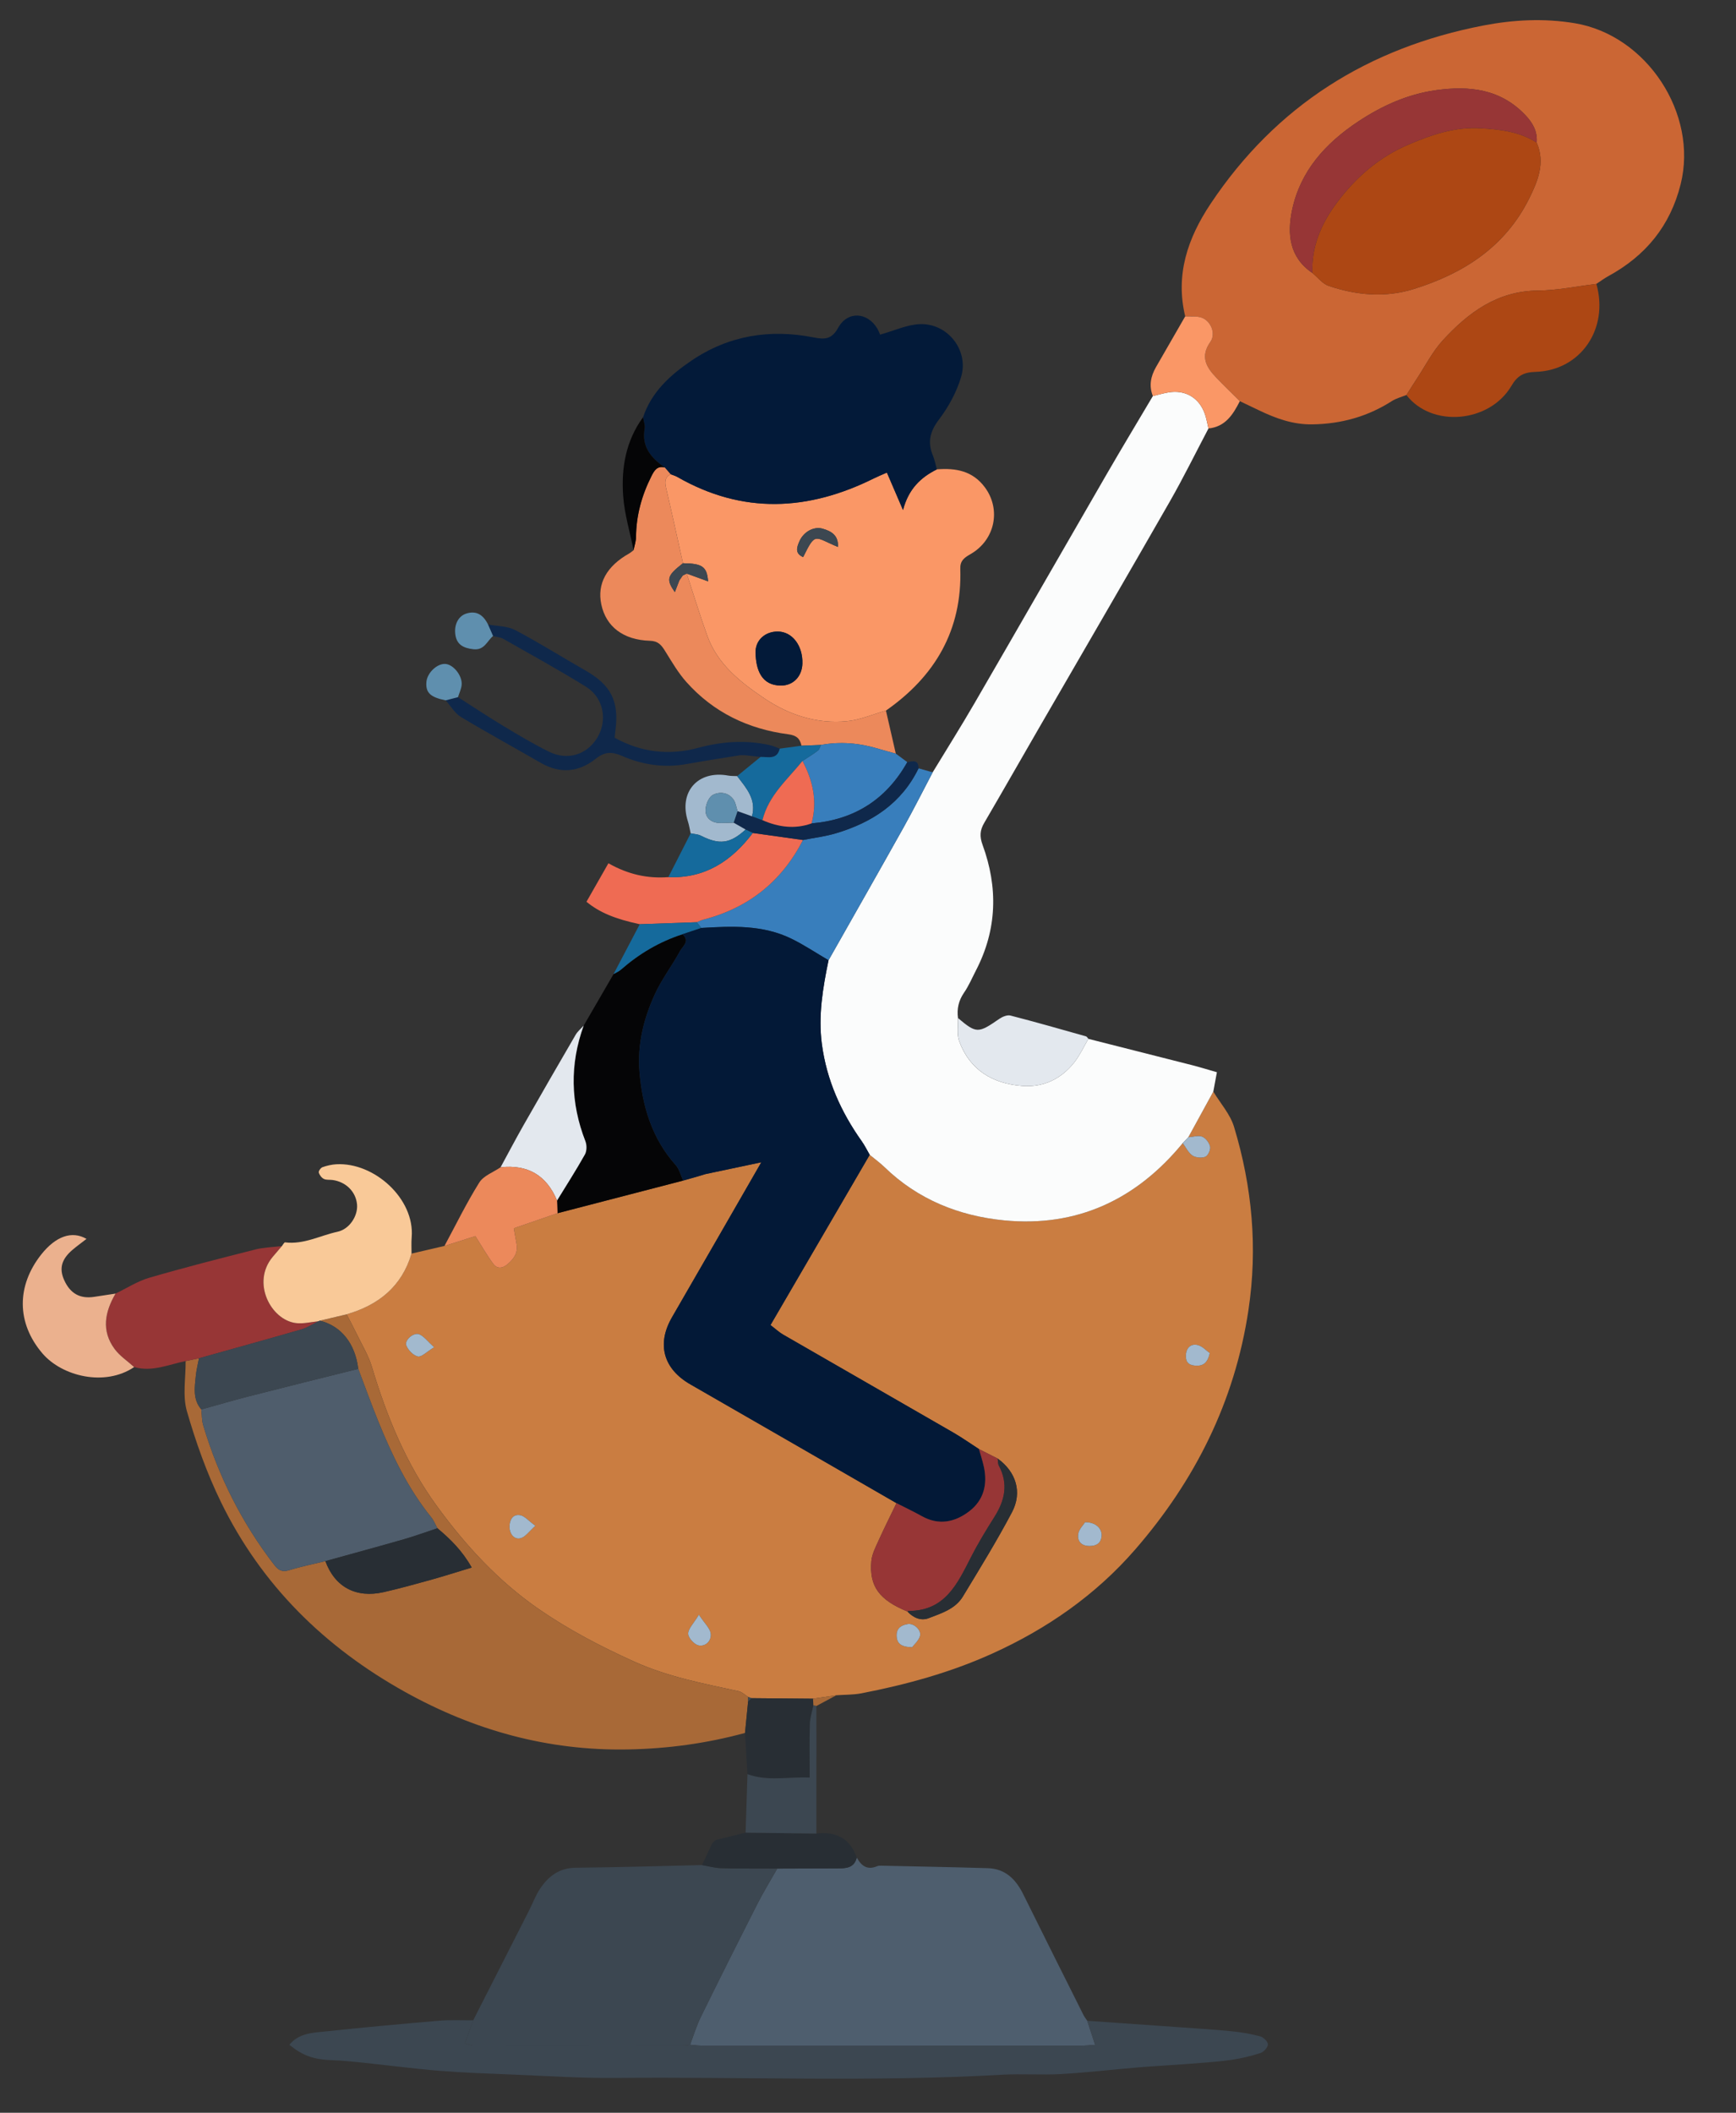 <?xml version="1.0" encoding="utf-8"?>
<!-- Generator: Adobe Illustrator 16.0.0, SVG Export Plug-In . SVG Version: 6.00 Build 0)  -->
<!DOCTYPE svg PUBLIC "-//W3C//DTD SVG 1.1//EN" "http://www.w3.org/Graphics/SVG/1.1/DTD/svg11.dtd">
<svg version="1.1" id="Layer_1" xmlns="http://www.w3.org/2000/svg" xmlns:xlink="http://www.w3.org/1999/xlink" x="0px" y="0px"
	 width="480px" height="584px" viewBox="43.14 114.445 480 584" enable-background="new 43.14 114.445 480 584"
	 xml:space="preserve">
<rect x="43.14" y="114.445" width="480" height="584" fill="#333333" stroke="none"/>
<g>
	<path fill="#CA7D41" d="M378.619,416.18c1.953,3.234,4.668,6.239,5.729,9.743c5.014,16.555,6.572,33.418,3.982,50.674
		c-3.793,25.262-14.771,47.113-31.326,66.168c-10.895,12.537-24.355,21.916-39.547,28.773c-11.572,5.227-23.701,8.555-36.109,10.959
		c-2.265,0.438-4.627,0.373-6.944,0.539c-2.152,0.316-4.306,0.637-6.459,0.955c-5.678-0.051-11.355-0.102-17.033-0.15
		c-0.302-0.104-0.601-0.211-0.899-0.324c-0.867-0.545-1.671-1.383-2.611-1.588c-9.808-2.131-19.622-3.99-28.913-8.188
		c-9.208-4.162-18.127-8.82-26.386-14.525c-11.119-7.68-20.219-17.555-28.176-28.475c-8.498-11.662-13.837-24.762-17.965-38.477
		c-0.975-3.238-2.818-6.223-4.304-9.303c-0.849-1.76-1.781-3.479-2.677-5.217c8.818-2.562,15.245-7.68,17.944-16.783
		c3.037-0.707,6.073-1.414,9.11-2.121c3.061-0.973,6.122-1.941,8.542-2.711c1.841,2.889,3.259,5.402,4.973,7.695
		c1.046,1.396,2.527,1.254,3.901,0.096c1.731-1.461,2.944-3.119,2.537-5.533c-0.267-1.582-0.562-3.156-0.788-4.424
		c4.208-1.451,8.153-2.812,12.099-4.172c11.578-3.006,23.156-6.012,34.735-9.018c1.372-0.393,2.745-0.781,4.118-1.174
		c0.67-0.201,1.341-0.406,2.012-0.609c4.841-1.023,9.682-2.047,15.475-3.271c-8.619,14.961-16.621,28.912-24.686,42.828
		c-4.293,7.406-2.412,14.266,5.054,18.549c19.021,10.914,38.005,21.889,57.004,32.84c-1.69,3.514-3.44,6.998-5.045,10.551
		c-0.798,1.766-1.744,3.617-1.903,5.492c-0.597,6.992,2.198,10.717,9.975,13.908c1.602,1.73,3.739,2.662,5.845,1.854
		c3.512-1.352,7.385-2.518,9.492-5.998c4.652-7.684,9.379-15.342,13.568-23.277c2.943-5.578,1.098-11.213-3.947-14.85
		c-1.725-0.875-3.447-1.752-5.172-2.627c-2.361-1.527-4.662-3.158-7.096-4.562c-15.676-9.053-31.385-18.045-47.064-27.092
		c-1.098-0.633-2.043-1.529-3.48-2.625c9.239-15.85,18.335-31.453,27.431-47.057c1.369,1.129,2.823,2.172,4.094,3.404
		c9.22,8.943,20.593,13.492,33.035,14.711c20.191,1.977,36.604-5.746,49.412-21.346c0.877,1.174,1.549,2.654,2.695,3.426
		c0.904,0.609,2.559,0.75,3.57,0.34c0.738-0.301,1.486-1.941,1.311-2.793c-0.221-1.062-1.213-2.377-2.191-2.76
		c-1.092-0.424-2.545,0.078-3.842,0.178C374.005,424.601,376.312,420.391,378.619,416.18z M236.381,560.777
		c-1.498,2.492-3,3.9-2.966,5.271c0.028,1.148,1.712,2.98,2.912,3.209c1.976,0.377,3.587-1.328,3.322-3.297
		C239.454,564.513,238.002,563.236,236.381,560.777z M343.169,535.21c-0.48,0.764-1.666,1.885-1.889,3.174
		c-0.361,2.082,0.869,3.404,3.121,3.4c1.85-0.004,3.184-0.738,3.33-2.787C347.878,536.97,346.156,535.195,343.169,535.21z
		 M295.344,569.763c0.546-0.736,1.782-1.783,2.166-3.082c0.479-1.611-1.636-3.584-3.326-3.324c-1.71,0.262-3.133,1.018-3.132,3.109
		C291.053,568.724,292.285,569.699,295.344,569.763z M163.177,486.843c-1.893-1.707-2.832-3.057-4.109-3.58
		c-1.53-0.627-4.143,1.596-3.593,3.062c0.487,1.301,1.943,2.801,3.212,3.066C159.706,489.607,161.086,488.109,163.177,486.843z
		 M191.173,536.201c-1.91-1.389-2.964-2.713-4.215-2.936c-1.946-0.346-2.88,1.145-2.935,3.051c-0.062,2.178,1.37,3.861,3.195,3.273
		C188.461,539.191,189.383,537.796,191.173,536.201z M377.636,488.457c-0.938-0.652-2.045-1.926-3.373-2.229
		c-1.824-0.412-3.1,0.693-3.225,2.764c-0.107,1.791,0.604,2.76,2.471,2.928C375.634,492.111,377.013,491.363,377.636,488.457z"/>
	<path fill="#FBFCFC" d="M370.156,430.425c-12.811,15.598-29.221,23.32-49.412,21.344c-12.443-1.219-23.815-5.768-33.036-14.711
		c-1.271-1.23-2.725-2.273-4.094-3.404c-0.731-1.256-1.371-2.58-2.209-3.762c-5.755-8.104-9.711-16.937-11.02-26.856
		c-1.034-7.851,0.264-15.52,1.844-23.163c6.913-12.219,13.869-24.412,20.719-36.666c2.811-5.028,5.391-10.185,8.077-15.283
		c3.861-6.362,7.834-12.661,11.566-19.098c12.252-21.126,24.396-42.314,36.627-63.453c4.16-7.188,8.453-14.301,12.686-21.449
		c1.416-0.339,2.82-0.752,4.254-1.004c4.762-0.84,8.695,1.541,10.201,6.177c0.4,1.231,0.619,2.521,0.922,3.784
		c-3.555,6.741-6.914,13.593-10.697,20.202c-11.961,20.896-24.086,41.696-36.137,62.54c-5.066,8.767-10.08,17.565-15.188,26.31
		c-1.176,2.014-1.291,3.726-0.439,6.046c4.307,11.759,4.033,23.391-1.811,34.673c-1.07,2.065-1.979,4.245-3.291,6.146
		c-1.516,2.198-2.041,4.482-1.697,7.053c0.082,2.14-0.361,4.471,0.336,6.385c2.922,8.013,9.301,11.749,17.41,12.379
		c5.861,0.456,10.895-1.947,14.529-6.664c1.492-1.938,2.533-4.224,3.779-6.352c9.547,2.418,19.098,4.823,28.641,7.263
		c2.207,0.564,4.387,1.244,6.896,1.961c-0.359,1.933-0.678,3.646-0.994,5.358c-2.309,4.211-4.613,8.422-6.922,12.635
		C371.183,429.351,370.669,429.888,370.156,430.425z"/>
	<path fill="#CB6634" d="M432.011,223.629c-1.348,0.549-2.816,0.907-4.021,1.679c-6.721,4.301-14.045,6.322-22.004,6.441
		c-5.299,0.078-10.037-1.621-14.682-3.859c-1.781-0.859-3.57-1.703-5.357-2.555c-2.176-2.166-4.396-4.289-6.516-6.509
		c-2.76-2.888-4.508-5.801-1.635-9.876c1.646-2.334,0.08-5.936-2.559-6.752c-1.363-0.422-2.92-0.227-4.391-0.312
		c-2.77-11.524,0.705-21.64,7.021-31.111c18.131-27.188,43.668-43.167,75.471-49.287c8.289-1.596,16.787-2.042,25.293-0.612
		c19.854,3.339,34.066,25.016,29.209,44.479c-2.885,11.555-9.705,19.802-20.008,25.425c-1.148,0.626-2.203,1.423-3.301,2.141
		c-5.375,0.646-10.748,1.79-16.129,1.836c-11.254,0.097-19.279,6.074-26.328,13.759c-2.859,3.117-4.832,7.051-7.191,10.624
		C433.906,220.623,432.968,222.132,432.011,223.629z M405.992,189.887c1.508,1.231,2.828,3.021,4.553,3.599
		c7.668,2.573,15.555,3.302,23.402,0.876c13.787-4.262,25.311-11.641,31.967-24.964c2.404-4.812,4.562-9.938,2.117-15.542
		c0.248-3.052-1.057-5.398-3.109-7.568c-6.891-7.284-15.539-8.2-24.76-6.908c-7.863,1.102-14.934,4.312-21.508,8.669
		c-9.021,5.979-16.008,13.682-18.266,24.506C399.033,179.057,399.601,185.58,405.992,189.887z"/>
	<path fill="#4E5E6E" d="M280.038,627.888c1.23,2.299,2.896,3.564,5.617,2.406c0.294-0.125,0.649-0.156,0.976-0.15
		c9.879,0.219,19.761,0.395,29.638,0.693c4.854,0.148,7.76,3.09,9.807,7.227c5.502,11.129,11.068,22.227,16.625,33.326
		c0.287,0.574,0.701,1.084,1.055,1.623c0.695,2.121,1.391,4.24,2.184,6.66c-1.629,0.102-2.768,0.23-3.906,0.23
		c-34.875,0.01-69.75,0.01-104.626-0.004c-1.154-0.002-2.309-0.17-3.463-0.26c0.975-2.557,1.756-5.211,2.958-7.656
		c5.145-10.469,10.372-20.895,15.659-31.291c1.688-3.32,3.65-6.5,5.487-9.746c5.497-0.016,10.994-0.021,16.491-0.051
		C276.898,630.884,279.312,630.914,280.038,627.888z"/>
	<path fill="#FA9766" d="M302.185,244.186c5.215-0.413,9.9,0.388,13.299,5.003c4.477,6.08,2.822,14.521-4.021,18.438
		c-1.789,1.023-2.873,1.839-2.803,4.055c0.523,16.908-6.938,29.668-20.556,39.177c-3.574,1.012-7.095,2.564-10.733,2.926
		c-8.346,0.83-16.111-1.716-22.921-6.318c-6.542-4.42-12.891-9.37-15.732-17.242c-2.055-5.688-3.81-11.486-5.698-17.235
		c1.965,0.717,3.93,1.433,5.908,2.154c-0.324-4.057-1.557-4.939-6.944-5.012c-1.516-6.796-2.985-13.603-4.577-20.381
		c-0.403-1.717-0.72-3.215,1.158-4.215c0.617,0.242,1.276,0.412,1.846,0.738c18.064,10.369,36.2,9.442,54.4,0.384
		c0.999-0.496,2.038-0.911,3.554-1.584c1.452,3.374,2.774,6.447,4.46,10.363C294.331,249.63,297.715,246.407,302.185,244.186z
		 M265.001,297.901c0.157-4.981-2.799-8.856-6.784-8.893c-3.467-0.03-6.241,2.353-6.172,5.813c0.097,4.803,1.658,9.082,6.984,9.127
		C262.428,303.978,264.889,301.45,265.001,297.901z M274.834,265.626c0.18-3.249-1.9-4.383-4.262-5.052
		c-2.446-0.691-5.254,0.893-6.385,3.474c-0.703,1.605-1.369,3.358,1.021,4.393C268.73,261.307,268.285,262.969,274.834,265.626z"/>
	<path fill="#A86937" d="M138.98,477.748c0.896,1.736,1.828,3.457,2.677,5.217c1.485,3.08,3.329,6.064,4.304,9.303
		c4.128,13.715,9.467,26.814,17.965,38.477c7.957,10.92,17.057,20.795,28.176,28.475c8.259,5.705,17.178,10.363,26.386,14.525
		c9.291,4.197,19.105,6.057,28.913,8.188c0.94,0.205,1.744,1.043,2.611,1.588c-0.008,0.424-0.017,0.848-0.025,1.271
		c-0.285,2.887-0.57,5.775-0.854,8.664c-10.625,2.889-21.384,4.365-32.452,4.561c-22.051,0.393-42.434-5.27-61.515-15.879
		c-22.206-12.344-39.711-29.508-50.918-52.467c-3.914-8.021-6.956-16.566-9.43-25.148c-1.238-4.295-0.304-9.215-0.352-13.852
		c1.23-0.258,2.461-0.516,3.691-0.773c-0.298,1.6-0.71,3.186-0.869,4.799c-0.318,3.23-0.901,6.543,1.521,9.342
		c0.165,1.475,0.11,3.016,0.529,4.414c4.208,14.031,10.672,26.922,19.632,38.551c1.175,1.525,2.209,2.072,4.164,1.461
		c3.265-1.021,6.643-1.684,9.974-2.496c2.601,7.152,8.467,10.324,16.16,8.562c4.36-0.998,8.679-2.188,12.989-3.387
		c3.617-1.008,7.195-2.158,11.314-3.402c-2.646-4.705-5.94-7.891-9.484-10.865c-0.562-1.01-0.991-2.129-1.709-3.014
		c-6.421-7.932-10.765-17.01-14.581-26.365c-1.978-4.848-3.743-9.781-5.605-14.676c-0.819-6.975-4.741-11.896-10.604-13.312
		C134.053,478.917,136.517,478.333,138.98,477.748z"/>
	<path fill="#031A39" d="M302.185,244.186c-4.47,2.221-7.854,5.444-9.361,11.251c-1.686-3.916-3.008-6.989-4.46-10.363
		c-1.516,0.673-2.555,1.088-3.554,1.584c-18.2,9.059-36.336,9.985-54.4-0.384c-0.569-0.326-1.229-0.496-1.846-0.738
		c-0.536-0.62-1.072-1.241-1.609-1.861c-3.711-2.611-6.469-5.674-5.566-10.732c0.178-0.999-0.277-2.11-0.44-3.17
		c2.337-6.986,7.504-11.653,13.306-15.599c10.294-7.002,21.744-8.854,33.843-6.461c3.134,0.619,5.011,0.547,6.818-2.704
		c2.6-4.676,8.081-4.306,10.81,0.276c0.401,0.675,0.658,1.437,0.757,1.656c3.926-1.085,7.448-2.771,11.027-2.901
		c7.628-0.276,13.537,7.185,11.398,14.524c-1.225,4.202-3.48,8.321-6.133,11.826c-2.496,3.299-3.232,6.25-1.695,9.964
		C301.583,241.575,301.824,242.906,302.185,244.186z"/>
	<path fill="#3C4751" d="M258.046,630.949c-1.837,3.244-3.8,6.426-5.487,9.746c-5.287,10.395-10.515,20.822-15.659,31.289
		c-1.202,2.445-1.983,5.102-2.958,7.658c-0.491,0.076-0.983,0.223-1.476,0.223c-19.454,0.025-38.909,0.045-58.363,0.025
		c-0.721,0-1.441-0.385-2.416-0.662c0.859-2.373,1.578-4.357,2.297-6.344c5.118-10.055,10.239-20.105,15.351-30.164
		c1.053-2.07,1.862-4.297,3.142-6.213c2.307-3.453,5.302-5.748,9.848-5.791c11.646-0.111,23.287-0.473,34.931-0.734
		c1.771,0.297,3.535,0.807,5.312,0.854C247.724,630.97,252.886,630.923,258.046,630.949z"/>
	<path fill="#3C4751" d="M173.983,672.884c-0.719,1.984-1.438,3.971-2.297,6.344c0.975,0.277,1.695,0.662,2.416,0.662
		c19.454,0.02,38.909,0,58.363-0.025c0.492,0,0.984-0.146,1.476-0.223c1.154,0.09,2.309,0.258,3.463,0.258
		c34.876,0.016,69.752,0.016,104.627,0.006c1.139,0,2.277-0.131,3.906-0.232c-0.793-2.42-1.488-4.539-2.184-6.658
		c8.566,0.6,17.133,1.189,25.697,1.799c4.781,0.344,9.57,0.635,14.34,1.111c2.617,0.262,5.242,0.705,7.775,1.393
		c0.904,0.244,2.156,1.447,2.152,2.207c-0.006,0.83-1.135,2.104-2.031,2.396c-2.646,0.859-5.396,1.521-8.154,1.91
		c-3.756,0.529-7.555,0.773-11.34,1.068c-4.779,0.369-9.568,0.609-14.348,1.006c-7.07,0.584-14.127,1.428-21.209,1.832
		c-5.479,0.311-11.002-0.123-16.48,0.191c-35.59,2.043-71.206,0.549-106.808,0.893c-9.609,0.094-19.229-0.572-28.84-0.957
		c-6.619-0.266-13.245-0.486-19.844-1.021c-7.071-0.572-14.111-1.51-21.17-2.248c-2.788-0.291-5.585-0.59-8.385-0.682
		c-5.104-0.168-8.075-1.131-11.963-4.256c2.718-3.326,6.648-3.338,10.294-3.725c10.339-1.096,20.693-2.053,31.053-2.932
		C167.639,672.738,170.82,672.912,173.983,672.884z"/>
	<path fill="#050506" d="M232.034,440.777c-11.579,3.006-23.157,6.012-34.735,9.018c-0.045-1.168-0.091-2.334-0.137-3.502
		c2.592-4.229,5.278-8.406,7.703-12.73c0.539-0.961,0.551-2.594,0.137-3.656c-4.139-10.621-4.349-21.255-0.476-31.973
		c2.752-4.743,5.505-9.486,8.257-14.229c0.681-0.4,1.444-0.705,2.028-1.217c5.023-4.403,10.649-7.744,17.022-9.797
		c2.216,1.896,0.03,3.351-0.693,4.688c-2.175,4.022-5.021,7.713-6.917,11.849c-3.11,6.786-4.904,13.942-4.26,21.568
		c0.812,9.589,3.474,18.375,10.033,25.728C231.002,437.65,231.371,439.343,232.034,440.777z"/>
	<path fill="#EC895B" d="M226.954,243.674c0.537,0.62,1.073,1.241,1.609,1.861c-1.878,1-1.562,2.498-1.158,4.215
		c1.592,6.778,3.062,13.585,4.577,20.381c-4.416,3.445-4.734,4.398-2.253,7.994c0.483-1.254,0.866-2.246,1.249-3.238
		c0.31-0.453,0.619-0.906,0.93-1.36c0.37-0.179,0.74-0.358,1.11-0.538c1.889,5.749,3.644,11.547,5.698,17.235
		c2.842,7.872,9.19,12.822,15.732,17.242c6.81,4.603,14.575,7.148,22.921,6.318c3.639-0.361,7.159-1.914,10.733-2.926
		c0.908,3.968,1.817,7.935,2.726,11.902c-1.568-0.436-3.146-0.838-4.703-1.312c-5.252-1.6-10.572-2.098-15.999-1.089
		c-1.792,0.07-3.584,0.141-5.377,0.211c-0.419-1.994-1.401-2.866-3.671-3.162c-11.068-1.444-20.677-6.05-28.166-14.457
		c-2.291-2.572-4.054-5.638-5.89-8.583c-1.017-1.631-1.899-2.734-4.168-2.802c-7.418-0.221-12.16-3.93-13.454-10.051
		c-1.209-5.724,1.463-10.585,7.732-14.104c0.427-0.24,0.796-0.584,1.191-0.88c0.237-1.221,0.669-2.44,0.678-3.663
		c0.045-5.937,1.58-11.472,4.227-16.74C224.006,244.584,224.806,243.117,226.954,243.674z"/>
	<path fill="#AD4714" d="M432.011,223.629c0.957-1.497,1.896-3.007,2.875-4.489c2.359-3.573,4.33-7.507,7.189-10.624
		c7.051-7.685,15.076-13.662,26.33-13.759c5.381-0.046,10.752-1.189,16.127-1.836c3.52,12.383-4.307,23.927-16.836,24.316
		c-3.291,0.103-5.004,1.063-6.65,3.858C454.986,231.379,438.988,232.729,432.011,223.629z"/>
	<path fill="#973636" d="M98.157,489.894c-1.23,0.258-2.461,0.516-3.691,0.771c-4.699,0.943-9.258,3.084-14.232,1.66
		c-1.825-1.656-3.98-3.066-5.411-5.012c-3.72-5.055-2.687-10.246,0.267-15.303c3.093-1.482,6.053-3.42,9.302-4.367
		c9.713-2.828,19.522-5.334,29.332-7.818c2.379-0.604,4.9-0.643,7.356-0.939c-0.847,0.992-1.703,1.979-2.541,2.98
		c-5.951,7.113-0.485,17.451,6.44,18.299c2.019,0.248,4.137-0.312,6.209-0.502c-1.559,0.762-3.047,1.77-4.688,2.244
		C117.072,484.638,107.608,487.246,98.157,489.894z"/>
	<path fill="#F9C998" d="M131.188,479.664c-2.072,0.189-4.19,0.75-6.209,0.502c-6.926-0.848-12.392-11.186-6.44-18.299
		c0.838-1.002,1.694-1.986,2.541-2.98c0.298-0.359,0.638-1.062,0.887-1.031c5.165,0.645,9.691-1.895,14.502-2.936
		c3.313-0.719,5.644-4.373,5.394-7.484c-0.283-3.525-3.019-6.301-6.748-6.818c-0.818-0.113-1.749,0.041-2.438-0.307
		c-0.626-0.314-1.214-1.086-1.393-1.768c-0.104-0.393,0.535-1.297,1.018-1.467c1.223-0.432,2.536-0.738,3.83-0.812
		c10.492-0.588,21.739,9.553,20.835,20.213c-0.126,1.486-0.032,2.99-0.04,4.488c-2.699,9.104-9.126,14.221-17.944,16.781
		c-2.464,0.586-4.928,1.17-7.393,1.756L131.188,479.664z"/>
	<path fill="#387EBC" d="M301.025,327.923c-2.686,5.099-5.267,10.255-8.077,15.283c-6.85,12.254-13.806,24.447-20.719,36.666
		c-3.422-2.004-6.734-4.23-10.287-5.966c-7.907-3.863-16.405-3.461-24.877-2.959c-0.425-0.529-0.851-1.059-1.275-1.588
		c0.612-0.243,1.206-0.555,1.838-0.718c12.471-3.22,21.654-10.545,27.537-22.006c3.047-0.605,6.164-0.976,9.128-1.86
		c9.938-2.967,18.123-8.272,22.825-17.949C298.421,327.193,299.724,327.558,301.025,327.923z"/>
	<path fill="#EF6B53" d="M265.165,346.636c-5.883,11.461-15.066,18.786-27.537,22.006c-0.632,0.163-1.226,0.475-1.838,0.718
		c-5.253,0.186-10.507,0.37-15.761,0.556c-6.822-1.469-11.104-3.229-14.729-6.211c1.959-3.437,3.958-6.941,6.066-10.639
		c5.495,3.116,10.87,4.266,16.571,3.831c10.125,0.41,17.496-4.448,23.351-12.207C255.914,345.338,260.54,345.988,265.165,346.636z"
		/>
	<path fill="#0F284B" d="M178.083,287.066c2.523,0.481,5.34,0.404,7.514,1.548c6.609,3.477,12.942,7.476,19.437,11.177
		c7.008,3.994,9.312,8.457,8.284,16.416c-0.082,0.637-0.139,1.276-0.233,2.158c7.41,4.088,15.096,4.951,23.14,2.783
		c6.527-1.76,13.083-2.224,19.715-0.75c0.959,0.214,1.869,0.648,2.802,0.98c-0.736,3.152-3.229,2.245-5.308,2.296
		c-1.438-0.157-2.877-0.315-4.315-0.473c-0.414-0.004-0.829-0.009-1.243-0.014c-4.898,0.801-9.811,1.53-14.692,2.421
		c-6.258,1.143-12.285,0.31-18.027-2.206c-2.718-1.191-4.771-1.242-7.232,0.728c-4.716,3.772-9.898,4.289-15.307,1.158
		c-7.335-4.247-14.789-8.291-22.045-12.666c-1.705-1.028-2.819-3.036-4.206-4.594c1.136-0.291,2.271-0.583,3.405-0.875
		c4.184,2.666,8.317,5.415,12.566,7.974c4.12,2.48,8.264,4.954,12.567,7.089c5.166,2.562,10.533,0.854,13.391-3.886
		c2.891-4.793,1.745-11.034-3.136-14.061c-7.471-4.632-15.185-8.872-22.83-13.218c-0.834-0.475-1.898-0.544-2.856-0.802
		C179.009,289.189,178.546,288.127,178.083,287.066z"/>
	<path fill="#EBB18E" d="M75.089,472.011c-2.953,5.057-3.986,10.248-0.267,15.305c1.431,1.943,3.586,3.354,5.411,5.01
		c-8.145,5.486-19.94,2.533-25.333-3.746c-7.256-8.451-7.174-18.744-0.378-27.348c4.017-5.084,8.51-6.67,12.538-4.338
		c-1.438,1.117-2.696,2.02-3.871,3.02c-3.044,2.592-3.735,5.145-2.325,8.322c1.665,3.756,4.41,5.289,8.345,4.672
		C71.168,472.601,73.129,472.31,75.089,472.011z"/>
	<path fill="#E3E8EE" d="M204.526,397.932c-3.873,10.718-3.663,21.352,0.476,31.972c0.414,1.062,0.402,2.695-0.137,3.658
		c-2.425,4.324-5.111,8.5-7.703,12.73c-2.897-6.984-8.119-10.021-15.615-9.193c2.125-3.9,4.19-7.84,6.389-11.699
		c4.744-8.334,9.537-16.64,14.366-24.924C202.859,399.521,203.776,398.775,204.526,397.932z"/>
	<path fill="#E3E8EE" d="M344.078,401.598c-1.248,2.128-2.287,4.414-3.781,6.352c-3.635,4.717-8.666,7.12-14.527,6.664
		c-8.109-0.63-14.488-4.366-17.41-12.379c-0.699-1.914-0.256-4.245-0.338-6.385c5.094,4.292,5.582,4.266,11.406,0.233
		c0.859-0.596,2.197-1.158,3.105-0.925c6.986,1.796,13.924,3.786,20.869,5.745C343.671,400.98,343.853,401.36,344.078,401.598z"/>
	<path fill="#EC895B" d="M181.547,437.099c7.496-0.826,12.718,2.209,15.615,9.193c0.046,1.166,0.092,2.334,0.137,3.5
		c-3.945,1.361-7.891,2.721-12.099,4.172c0.227,1.268,0.521,2.844,0.788,4.424c0.407,2.414-0.806,4.072-2.537,5.533
		c-1.374,1.16-2.855,1.303-3.901-0.096c-1.714-2.291-3.132-4.807-4.973-7.695c-2.42,0.77-5.481,1.74-8.542,2.711
		c3.163-5.867,6.095-11.881,9.621-17.521C176.84,439.425,179.54,438.478,181.547,437.099z"/>
	<path fill="#387EBC" d="M270.127,320.36c5.427-1.009,10.747-0.511,15.999,1.089c1.557,0.475,3.135,0.877,4.703,1.312
		c1.059,0.782,2.117,1.564,3.176,2.348c-5.816,10.346-14.671,15.941-26.471,16.935c1.646-6.114,0.382-11.806-2.509-17.261
		c1.438-0.947,2.915-1.84,4.287-2.874C269.733,321.591,269.863,320.887,270.127,320.36z"/>
	<path fill="#282E34" d="M258.046,630.949c-5.16-0.025-10.322,0.021-15.479-0.113c-1.777-0.047-3.542-0.557-5.312-0.854
		c0.943-2.021,1.887-4.041,2.829-6.061c0.312-0.285,0.624-0.57,0.936-0.855c2.76-0.686,5.52-1.369,8.279-2.053
		c6.525,0.084,13.052,0.168,19.577,0.252c5.412-0.643,9.275,1.324,11.163,6.623c-0.727,3.025-3.14,2.996-5.501,3.01
		C269.04,630.927,263.543,630.931,258.046,630.949z"/>
	<path fill="#282E34" d="M249.132,593.453c0.284-2.889,0.569-5.777,0.854-8.664c0.309-0.316,0.616-0.631,0.925-0.945
		c5.678,0.049,11.355,0.1,17.033,0.148c0.032,0.611,0.064,1.223,0.097,1.834c-0.339,1.717-0.921,3.426-0.969,5.148
		c-0.135,4.775-0.047,9.559-0.047,14.814c-6.142-0.234-11.72,1.092-17.208-0.936C249.589,601.052,249.36,597.251,249.132,593.453z"
		/>
	<path fill="#FA9766" d="M370.849,201.888c1.471,0.084,3.025-0.111,4.391,0.311c2.637,0.816,4.203,4.418,2.559,6.752
		c-2.875,4.075-1.125,6.988,1.633,9.876c2.121,2.22,4.342,4.343,6.518,6.509c-1.867,3.688-4,7.071-8.666,7.545
		c-0.303-1.263-0.521-2.553-0.922-3.784c-1.506-4.636-5.439-7.017-10.201-6.177c-1.434,0.252-2.838,0.665-4.254,1.004
		c-1.131-2.816-0.596-5.464,0.855-7.996C365.445,211.241,368.152,206.567,370.849,201.888z"/>
	<path fill="#3C4751" d="M249.817,604.853c5.488,2.027,11.066,0.701,17.208,0.938c0-5.258-0.088-10.041,0.047-14.816
		c0.048-1.723,0.63-3.432,0.969-5.146c0.287,0.02,0.566,0.076,0.838,0.174c-0.001,11.754-0.002,23.51-0.004,35.266
		c-6.525-0.084-13.052-0.168-19.577-0.252C249.471,615.626,249.645,610.24,249.817,604.853z"/>
	<path fill="#0F284B" d="M267.534,342.043c11.8-0.993,20.654-6.589,26.471-16.935c1.497-0.259,3.128-0.761,3.113,1.718
		c-4.702,9.677-12.887,14.982-22.825,17.949c-2.964,0.885-6.081,1.255-9.128,1.86c-4.625-0.648-9.251-1.298-13.876-1.946
		c-0.661-0.315-1.322-0.632-1.983-0.947c-1.104-0.629-2.207-1.258-3.312-1.887c0.36-1.066,0.721-2.133,1.08-3.2
		c1.33,0.474,2.66,0.947,3.99,1.422c0.965,0.358,1.929,0.717,2.894,1.075C258.377,343.071,262.88,343.711,267.534,342.043z"/>
	<path fill="#A2B9CE" d="M251.064,340.078c-1.33-0.475-2.66-0.948-3.99-1.422c-0.357-1.071-0.497-2.293-1.116-3.184
		c-1.468-2.111-3.974-2.258-5.772-1.26c-1.178,0.654-2.069,3.004-1.96,4.513c0.154,2.124,1.991,3.282,4.297,3.211
		c1.157-0.035,2.314-0.054,3.472-0.08c1.104,0.629,2.208,1.258,3.312,1.887c-4.334,3.938-7.222,4.297-12.406,1.686
		c-0.828-0.416-1.858-0.431-2.795-0.632c-0.249-1.104-0.417-2.237-0.763-3.312c-2.615-8.131,2.746-14.209,11.167-12.655
		c0.798,0.147,1.634,0.097,2.452,0.139C249.473,332.249,252.35,335.394,251.064,340.078z"/>
	<path fill="#050506" d="M226.954,243.674c-2.148-0.558-2.948,0.91-3.725,2.454c-2.646,5.269-4.182,10.804-4.227,16.74
		c-0.009,1.223-0.44,2.442-0.678,3.663c-1.001-5.01-2.524-9.983-2.882-15.039c-0.547-7.717,0.742-15.225,5.504-21.721
		c0.163,1.06,0.618,2.171,0.44,3.17C220.485,238,223.243,241.063,226.954,243.674z"/>
	<path fill="#156A9C" d="M251.064,340.078c1.285-4.684-1.592-7.829-4.104-11.109c2.157-1.765,4.314-3.529,6.472-5.294
		c2.078-0.051,4.571,0.856,5.308-2.296c2.003-0.27,4.007-0.539,6.01-0.808c1.793-0.07,3.585-0.141,5.377-0.211
		c-0.264,0.527-0.394,1.231-0.814,1.549c-1.372,1.034-2.85,1.927-4.287,2.874c-4.153,5.144-9.402,9.545-11.067,16.37
		C252.993,340.794,252.029,340.436,251.064,340.078z"/>
	<path fill="#156A9C" d="M234.104,344.796c0.937,0.201,1.967,0.216,2.795,0.632c5.185,2.611,8.072,2.253,12.406-1.686
		c0.661,0.315,1.322,0.632,1.983,0.947c-5.854,7.759-13.226,12.617-23.351,12.207C229.994,352.864,232.049,348.83,234.104,344.796z"
		/>
	<path fill="#156A9C" d="M220.029,369.916c5.254-0.186,10.508-0.37,15.761-0.556c0.425,0.529,0.851,1.059,1.275,1.588
		c-1.744,0.581-3.488,1.161-5.231,1.741c-6.373,2.053-11.999,5.394-17.022,9.797c-0.584,0.512-1.348,0.816-2.028,1.217
		C215.198,379.107,217.614,374.511,220.029,369.916z"/>
	<path fill="#5F8FAE" d="M178.083,287.066c0.463,1.062,0.926,2.123,1.389,3.185c-1.679,1.377-2.366,3.976-5.404,3.655
		c-2.815-0.296-4.53-1.292-4.977-3.751c-0.519-2.859,0.685-5.366,2.927-6.095C174.669,283.199,176.655,284.183,178.083,287.066z"/>
	<path fill="#5F8FAE" d="M169.77,307.154c-1.135,0.292-2.27,0.584-3.405,0.875c-4.249-0.852-5.574-2.118-5.325-5.09
		c0.215-2.552,3.042-5.188,5.323-4.964c2.239,0.221,4.694,3.35,4.415,5.855C170.651,304.962,170.118,306.047,169.77,307.154z"/>
	<path fill="#A86937" d="M268.879,586c-0.271-0.096-0.551-0.154-0.838-0.174c-0.032-0.611-0.064-1.223-0.097-1.834
		c2.153-0.318,4.307-0.637,6.459-0.955C272.562,584.025,270.721,585.011,268.879,586z"/>
	<path fill="#156A9C" d="M247.874,323.188c0.414,0.005,0.829,0.01,1.243,0.014C248.703,323.198,248.288,323.193,247.874,323.188z"/>
	<path fill="#3C4751" d="M241.019,623.066c-0.312,0.285-0.623,0.57-0.936,0.855C240.396,623.636,240.707,623.351,241.019,623.066z"
		/>
	<path fill="#031937" d="M231.834,372.689c1.743-0.58,3.487-1.16,5.231-1.741c8.472-0.502,16.97-0.904,24.877,2.959
		c3.553,1.735,6.865,3.962,10.287,5.966c-1.58,7.644-2.878,15.312-1.844,23.163c1.309,9.92,5.265,18.752,11.02,26.856
		c0.838,1.182,1.478,2.506,2.209,3.762c-9.096,15.604-18.191,31.207-27.431,47.057c1.438,1.096,2.383,1.994,3.48,2.627
		c15.68,9.045,31.389,18.039,47.063,27.09c2.434,1.404,4.734,3.037,7.098,4.564c0.445,1.59,0.969,3.164,1.328,4.775
		c1.104,4.941,0.023,9.361-4.064,12.461c-3.951,2.992-8.377,3.928-13.061,1.309c-2.292-1.283-4.675-2.404-7.018-3.6
		c-18.999-10.949-37.983-21.926-57.004-32.84c-7.466-4.283-9.347-11.143-5.054-18.549c8.064-13.914,16.066-27.865,24.686-42.828
		c-5.793,1.227-10.634,2.25-15.475,3.273c-0.671,0.203-1.342,0.406-2.012,0.609c-1.373,0.391-2.746,0.781-4.118,1.172
		c-0.663-1.432-1.032-3.127-2.037-4.254c-6.56-7.354-9.222-16.139-10.033-25.728c-0.645-7.626,1.149-14.782,4.26-21.568
		c1.896-4.136,4.742-7.826,6.917-11.849C231.864,376.04,234.05,374.585,231.834,372.689z"/>
	<path fill="#973636" d="M291.011,529.937c2.342,1.195,4.725,2.316,7.018,3.6c4.684,2.619,9.11,1.686,13.061-1.309
		c4.09-3.1,5.168-7.52,4.064-12.461c-0.359-1.611-0.883-3.186-1.328-4.775c1.723,0.875,3.445,1.75,5.17,2.625
		c0.1,0.652,0.029,1.395,0.322,1.941c2.668,4.988,1.688,9.586-1.191,14.139c-2.305,3.646-4.561,7.35-6.518,11.188
		c-3.723,7.295-7.135,14.799-17.101,14.844c-0.157,0-0.313,0.104-0.471,0.16c-7.776-3.189-10.571-6.916-9.975-13.908
		c0.159-1.875,1.105-3.727,1.903-5.492C287.57,536.935,289.32,533.451,291.011,529.937z"/>
	<path fill="#282E34" d="M294.037,559.888c0.157-0.057,0.313-0.16,0.471-0.16c9.966-0.045,13.378-7.549,17.101-14.844
		c1.957-3.84,4.213-7.541,6.518-11.188c2.879-4.553,3.859-9.148,1.191-14.139c-0.293-0.549-0.225-1.289-0.322-1.941
		c5.047,3.637,6.893,9.271,3.947,14.85c-4.189,7.938-8.914,15.596-13.566,23.279c-2.107,3.479-5.98,4.646-9.494,5.998
		C297.776,562.552,295.639,561.621,294.037,559.888z"/>
	<path fill="#A2B9CE" d="M236.381,560.777c1.621,2.459,3.073,3.736,3.269,5.184c0.265,1.971-1.347,3.676-3.322,3.299
		c-1.2-0.229-2.884-2.062-2.912-3.211C233.381,564.677,234.883,563.269,236.381,560.777z"/>
	<path fill="#A2B9CE" d="M343.169,535.21c2.986-0.018,4.709,1.76,4.562,3.787c-0.146,2.049-1.48,2.783-3.33,2.787
		c-2.252,0.004-3.482-1.318-3.121-3.4C341.503,537.095,342.687,535.974,343.169,535.21z"/>
	<path fill="#A2B9CE" d="M370.156,430.425c0.514-0.537,1.027-1.074,1.543-1.611c1.295-0.1,2.748-0.602,3.84-0.176
		c0.979,0.381,1.973,1.695,2.193,2.758c0.176,0.854-0.572,2.492-1.312,2.793c-1.012,0.41-2.664,0.271-3.568-0.338
		C371.705,433.08,371.033,431.599,370.156,430.425z"/>
	<path fill="#A2B9CE" d="M295.344,569.763c-3.059-0.064-4.291-1.039-4.292-3.297c-0.001-2.092,1.422-2.848,3.132-3.109
		c1.69-0.26,3.804,1.713,3.326,3.324C297.126,567.98,295.89,569.027,295.344,569.763z"/>
	<path fill="#A2B9CE" d="M163.177,486.843c-2.091,1.266-3.471,2.764-4.49,2.549c-1.269-0.266-2.725-1.766-3.212-3.064
		c-0.55-1.469,2.062-3.691,3.593-3.062C160.345,483.789,161.284,485.136,163.177,486.843z"/>
	<path fill="#A2B9CE" d="M191.173,536.201c-1.79,1.596-2.712,2.99-3.954,3.391c-1.825,0.586-3.258-1.098-3.195-3.273
		c0.055-1.908,0.988-3.396,2.935-3.053C188.209,533.488,189.263,534.812,191.173,536.201z"/>
	<path fill="#A2B9CE" d="M377.636,488.457c-0.623,2.906-2.002,3.654-4.127,3.463c-1.865-0.168-2.578-1.137-2.471-2.928
		c0.125-2.07,1.398-3.176,3.225-2.764C375.591,486.531,376.699,487.804,377.636,488.457z"/>
	<path fill="#050506" d="M236.152,439.603c0.67-0.201,1.341-0.406,2.012-0.609C237.493,439.197,236.822,439.402,236.152,439.603z"/>
	<path fill="#3C4751" d="M250.911,583.841c-0.309,0.316-0.616,0.631-0.925,0.945c0.009-0.424,0.018-0.846,0.025-1.271
		C250.311,583.63,250.609,583.74,250.911,583.841z"/>
	<path fill="#AD4714" d="M468.031,153.856c2.445,5.604,0.287,10.73-2.117,15.542c-6.656,13.323-18.18,20.702-31.967,24.964
		c-7.85,2.426-15.734,1.697-23.402-0.876c-1.725-0.579-3.045-2.367-4.553-3.599c-0.229-7.27,2.395-13.485,6.674-19.256
		c5.283-7.12,11.754-12.743,19.887-16.213c6.369-2.717,12.939-4.976,20.068-4.527C458.011,150.231,463.33,150.843,468.031,153.856z"
		/>
	<path fill="#973636" d="M468.031,153.856c-4.701-3.013-10.021-3.625-15.41-3.965c-7.129-0.448-13.699,1.811-20.068,4.527
		c-8.133,3.47-14.604,9.093-19.887,16.213c-4.279,5.771-6.902,11.986-6.674,19.256c-6.393-4.308-6.959-10.83-5.604-17.333
		c2.258-10.824,9.242-18.526,18.266-24.506c6.574-4.356,13.645-7.567,21.508-8.669c9.221-1.292,17.869-0.376,24.76,6.908
		C466.974,148.458,468.279,150.804,468.031,153.856z"/>
	<path fill="#031A39" d="M265.001,297.901c-0.112,3.549-2.573,6.077-5.972,6.048c-5.326-0.045-6.888-4.324-6.984-9.127
		c-0.069-3.461,2.705-5.844,6.172-5.813C262.202,289.044,265.158,292.919,265.001,297.901z"/>
	<path fill="#3C4751" d="M274.834,265.626c-6.549-2.657-6.104-4.319-9.625,2.814c-2.391-1.034-1.725-2.787-1.021-4.393
		c1.131-2.581,3.938-4.165,6.385-3.474C272.934,261.244,275.014,262.377,274.834,265.626z"/>
	<path fill="#3C4751" d="M233.019,272.989c-0.37,0.18-0.74,0.359-1.11,0.538c-0.311,0.454-0.62,0.907-0.93,1.36
		c-0.383,0.992-0.766,1.984-1.249,3.238c-2.481-3.596-2.163-4.549,2.253-7.994c5.388,0.072,6.62,0.955,6.944,5.012
		C236.948,274.421,234.983,273.706,233.019,272.989z"/>
	<path fill="#4F5D6C" d="M133.107,545.962c-3.331,0.812-6.709,1.473-9.974,2.496c-1.955,0.611-2.989,0.064-4.164-1.461
		c-8.96-11.629-15.424-24.52-19.632-38.551c-0.419-1.398-0.364-2.939-0.529-4.414c4.426-1.227,8.832-2.525,13.28-3.662
		c10.023-2.562,20.067-5.041,30.103-7.555c1.862,4.895,3.628,9.828,5.605,14.676c3.816,9.355,8.16,18.436,14.581,26.365
		c0.718,0.885,1.146,2.004,1.709,3.014c-3.071,1.018-6.112,2.141-9.22,3.033C147.631,541.982,140.362,543.951,133.107,545.962z"/>
	<path fill="#3C4751" d="M142.191,492.816c-10.035,2.514-20.079,4.994-30.103,7.555c-4.448,1.137-8.854,2.438-13.28,3.664
		c-2.422-2.801-1.839-6.111-1.521-9.344c0.159-1.611,0.571-3.199,0.869-4.797c9.451-2.648,18.915-5.256,28.342-7.986
		c1.642-0.477,3.13-1.482,4.688-2.244l0.4-0.16C137.45,480.919,141.372,485.843,142.191,492.816z"/>
	<path fill="#282E34" d="M133.107,545.962c7.255-2.012,14.523-3.98,21.76-6.059c3.107-0.895,6.148-2.016,9.22-3.033
		c3.544,2.975,6.838,6.16,9.484,10.865c-4.119,1.244-7.697,2.395-11.314,3.402c-4.311,1.199-8.629,2.389-12.989,3.387
		C141.574,556.287,135.708,553.117,133.107,545.962z"/>
	<path fill="#FA9766" d="M230.979,274.887c0.31-0.453,0.619-0.906,0.93-1.36C231.598,273.981,231.288,274.434,230.979,274.887z"/>
	<path fill="#EF6B53" d="M253.958,341.153c1.665-6.825,6.914-11.227,11.067-16.37c2.891,5.455,4.154,11.146,2.509,17.261
		C262.88,343.711,258.377,343.071,253.958,341.153z"/>
	<path fill="#5F8FAE" d="M245.994,341.856c-1.157,0.026-2.314,0.045-3.472,0.08c-2.306,0.071-4.143-1.087-4.297-3.211
		c-0.109-1.509,0.782-3.858,1.96-4.513c1.799-0.998,4.305-0.852,5.772,1.26c0.619,0.891,0.759,2.112,1.116,3.184
		C246.715,339.723,246.354,340.79,245.994,341.856z"/>
</g>
</svg>
